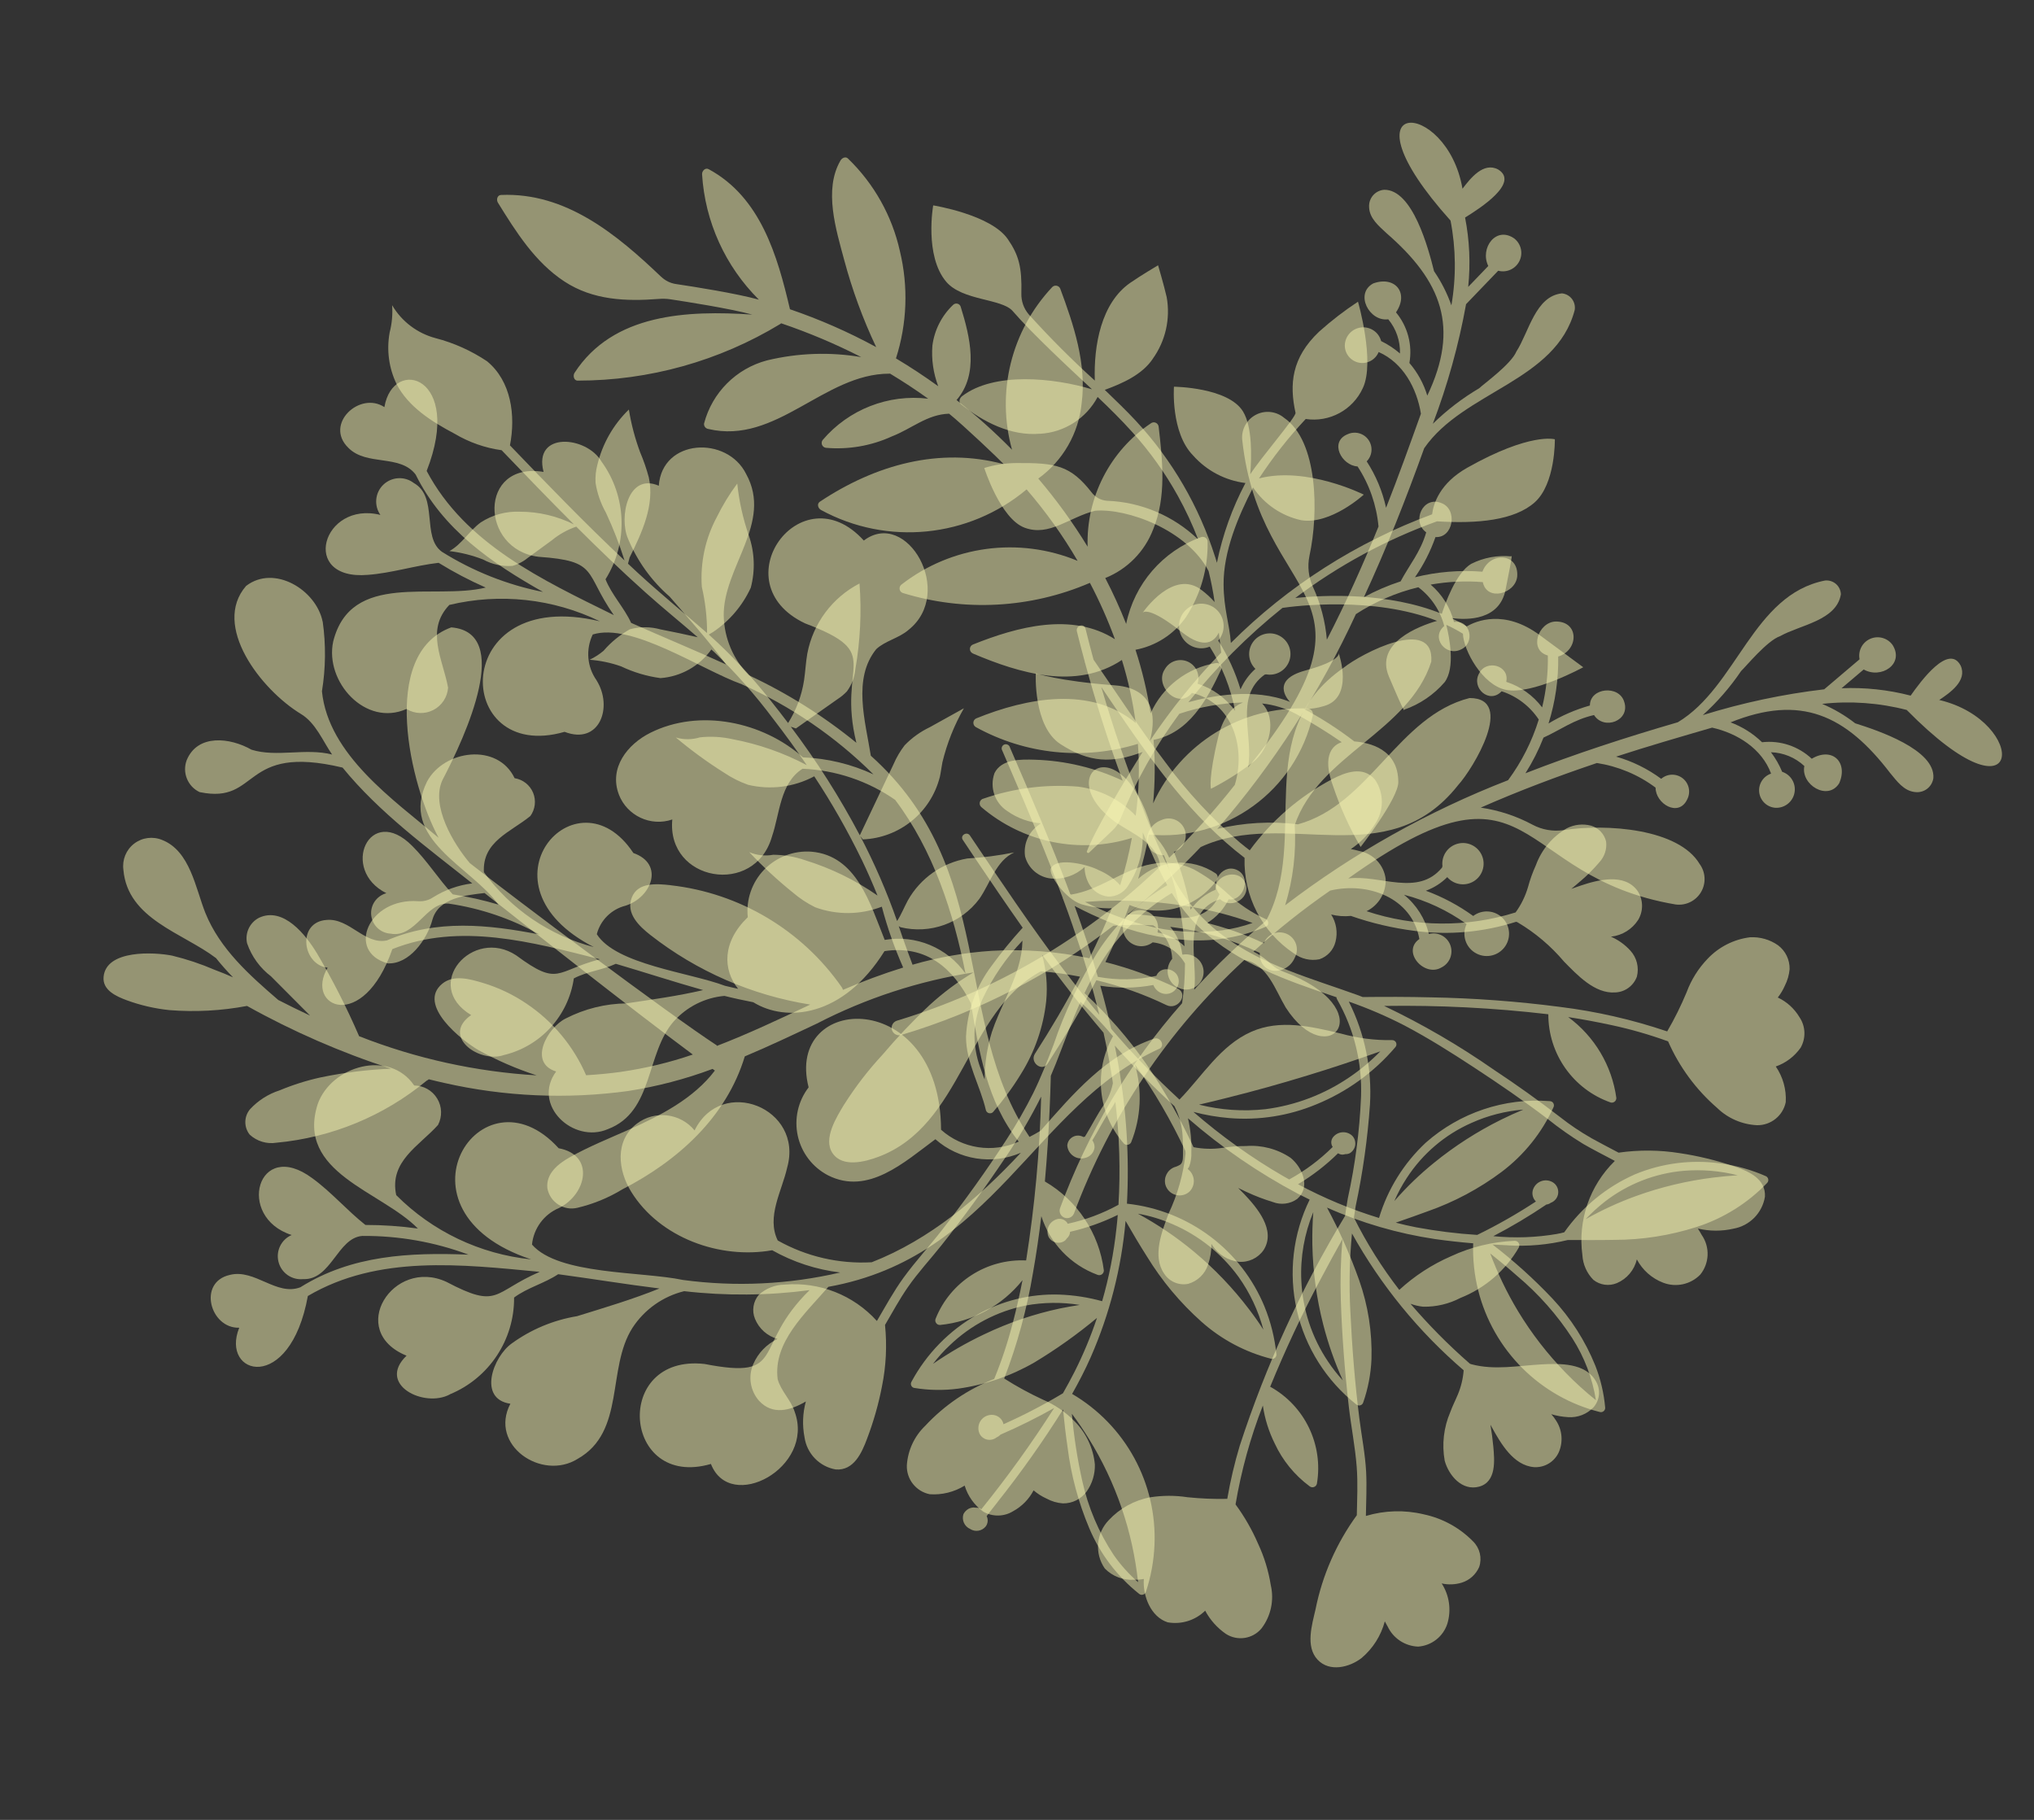 <svg width="399" height="357" viewBox="0 0 399 357" fill="none" xmlns="http://www.w3.org/2000/svg">
<rect x="0" y="0" width="399" height="357" fill="#333333" stroke="none"/>
<path d="M175.887 200.244C195.277 194.374 212.996 183.985 227.597 169.947C227.154 165.433 222.088 163.516 218.801 161.272C206.153 151.993 219.763 142.175 225.807 162.222L225.806 162.215C226.043 163.036 226.439 163.803 226.965 164.475C227.947 165.61 228.752 166.884 229.36 168.257C233.96 163.789 238.257 159.018 242.224 153.97C244.421 146.731 241.857 137.887 233.818 135.923C231.092 139.336 226.265 134.411 228.551 131.201L228.544 131.202C229.465 129.661 231.4 129.059 233.036 129.807C234.666 130.556 235.476 132.413 234.912 134.114C237.888 135.047 240.483 136.925 242.3 139.474C241.43 134.993 239.74 130.712 237.31 126.852C235.252 127.692 232.897 126.855 231.831 124.914C230.758 122.967 231.31 120.533 233.11 119.239C234.911 117.945 237.4 118.208 238.896 119.841C240.387 121.483 240.421 123.981 238.974 125.662C240.862 128.639 242.332 131.862 243.347 135.236C244.018 133.694 245.018 132.323 246.269 131.21C244.83 129.81 244.63 127.565 245.803 125.933C246.976 124.301 249.164 123.775 250.949 124.698C252.732 125.613 253.576 127.701 252.929 129.603C252.282 131.505 250.337 132.647 248.364 132.283L248.077 132.341C242.018 136.74 245.986 144.426 244.816 150.578C273.515 115.219 247.16 118.963 243.671 86.178L243.672 86.186C243.522 84.176 244.593 82.271 246.388 81.349C248.177 80.428 250.352 80.67 251.896 81.963C258.52 86.482 258.722 100.551 256.862 109.074L256.863 109.082C256.447 111.108 256.689 113.226 257.549 115.114C259.056 118.384 259.979 121.901 260.282 125.488C264.013 118.262 267.349 110.829 270.412 103.3L270.419 103.299C270.03 99.087 268.625 95.036 266.305 91.501C263.16 91.321 260.693 86.656 264.375 85.17L264.383 85.169C265.832 84.519 267.541 84.99 268.45 86.295C269.359 87.6 269.216 89.373 268.096 90.504C269.901 93.282 271.192 96.372 271.898 99.611C274.328 93.467 276.5 87.377 278.736 81.156C277.938 76.194 275.248 71.16 270.434 69.054L270.443 69.06C269.821 70.572 268.223 71.449 266.616 71.152C265.008 70.847 263.829 69.462 263.803 67.82C263.81 65.999 265.165 64.468 266.967 64.243C268.774 64.01 270.47 65.15 270.931 66.909C272.265 67.558 273.502 68.373 274.626 69.342C274.7 66.904 273.886 64.516 272.329 62.634C268.615 63.154 265.679 57.588 269.384 55.598C273.635 54.057 276.465 57.447 273.84 61.277L273.839 61.27C276.133 64.027 277.105 67.666 276.475 71.203C278.076 73.071 279.276 75.257 279.985 77.608C286.37 64.219 282.834 55.163 271.994 45.75C270.518 44.356 268.675 42.896 268.572 40.689L268.573 40.697C268.505 39.842 268.773 38.998 269.327 38.346C269.881 37.694 270.671 37.295 271.518 37.228C277.125 37.145 280.201 48.742 281.313 53.216L281.32 53.215C282.739 55.285 283.88 57.533 284.714 59.903C285.668 54.39 285.611 48.756 284.544 43.266C262.193 18.363 283.833 19.24 286.89 37.021C288.443 34.99 291.007 31.708 293.885 33.248C298.119 35.843 290.375 40.836 287.397 42.671L287.398 42.678C288.276 47.158 288.479 51.746 288.008 56.284L291.95 52.18C290.235 48.691 293.487 44.183 297.141 46.85L297.133 46.851C298.434 47.938 298.801 49.779 298.025 51.276C297.243 52.781 295.529 53.539 293.894 53.109L287.591 59.668C286.146 67.674 283.958 75.526 281.073 83.133C283.811 80.455 286.857 78.116 290.153 76.173C291.075 75.299 296.44 71.429 297.464 68.955C299.925 65.142 301.187 58.089 306.4 57.549C307.178 57.629 307.889 58.023 308.361 58.642C308.833 59.261 309.028 60.051 308.901 60.821C305.238 74.818 287.076 76.749 279.374 87.932C275.823 97.824 271.962 107.619 267.547 117.156C269.845 115.893 272.253 114.856 274.748 114.049C276.457 110.835 278.661 108.289 279.773 104.429C276.836 102.299 279.111 97.195 282.756 98.687C286.003 99.906 285.1 105.563 281.603 105.352L281.594 105.346C280.612 108.148 279.258 110.801 277.569 113.239C281.89 112.165 286.362 111.797 290.798 112.147C292.268 108.195 297.951 108.411 297.625 113.064C297.312 116.486 291.678 118.052 290.878 114.191C287.461 113.915 284.021 114.083 280.644 114.681C282.889 116.596 284.488 119.162 285.22 122.018C288.488 121.512 289.448 126.183 286.541 127.431C283.576 128.847 280.599 125.032 283.314 122.812C282.531 119.767 280.733 117.087 278.227 115.195C273.873 116.251 269.734 118.033 265.982 120.47C258.952 135.73 249.798 149.914 238.795 162.61C243.97 161.363 249.331 161.058 254.616 161.705C268.67 157.866 274.234 140.482 288.278 136.932C297.348 136.928 288.997 150.757 286.028 154.016C272.082 171.703 252.223 158.448 235.515 166.167L235.523 166.173C231.037 170.897 226.248 175.317 221.173 179.401C226.801 178.95 236.212 183.035 239.219 175.432C237.173 172.918 240.096 169.051 242.997 170.845C245.52 172.491 243.68 176.908 241.011 176.407L241.019 176.405C240.08 178.336 238.616 179.952 236.789 181.068C240.625 182.016 244.351 183.345 247.912 185.04C248.246 184.178 248.924 183.493 249.781 183.144C250.647 182.794 251.607 182.824 252.454 183.213C253.292 183.595 253.932 184.318 254.231 185.198C254.521 186.073 254.438 187.033 254 187.85C252.457 191.464 247.046 191.442 247.117 186.919L247.119 186.926C241.585 184.269 235.66 182.542 229.568 181.818C230.859 183.346 231.68 185.225 231.925 187.213L232.002 187.27C233.735 186.941 235.437 187.975 235.955 189.657C236.475 191.346 235.638 193.148 234.022 193.853C232.462 194.474 230.685 193.952 229.714 192.589C228.742 191.218 228.844 189.367 229.943 188.102C229.831 185.434 228.438 182.982 226.201 181.52C223.6 181.365 220.987 181.393 218.387 181.601C205.967 191.263 191.851 198.532 176.76 203.035C176.002 203.24 175.217 202.812 174.975 202.06C174.741 201.306 175.145 200.51 175.886 200.247L175.887 200.244Z" fill="#F8F7B5" fill-opacity="0.5"/>
<path d="M302.036 124.589C295.079 119.448 289.539 121.828 287.727 122.881C286.749 122.279 285.742 121.735 284.706 121.243C287.959 121.671 294.135 121.665 295.339 115.698C296.989 107.524 296.468 109.151 296.468 109.151L296.474 109.145C293.782 108.879 291.067 109.377 288.648 110.586C285.597 112.3 283.392 118.673 282.836 120.415C272.295 116.126 259.798 116.716 254.107 117.301L254.102 117.295C262.559 110.922 271.924 105.857 281.892 102.268C289.898 102.771 297.075 102.065 301.035 98.563C305.162 94.911 305.006 86.176 305.006 86.176C305.006 86.176 300.242 84.769 287.861 91.733C282.396 94.806 281.181 98.847 280.932 100.89L280.92 100.896C266.102 106.36 252.632 114.968 241.454 126.127C241.194 122.428 240.053 119.482 240.024 114.637C239.984 108.183 242.867 101.329 245.813 95.628C248.013 98.904 251.387 101.202 255.242 102.047C261.025 102.997 267.526 97.029 267.526 97.029C267.526 97.029 256.331 91.414 246.977 93.851V93.845C249.691 89.706 252.754 85.811 256.134 82.193C260.8 82.893 265.367 80.427 267.335 76.138C269.795 70.975 266.391 59.184 266.391 59.184C263.705 60.95 261.159 62.912 258.762 65.06C253.315 70.217 252.922 75.415 254.137 80.978C254.305 81.759 247.417 89.678 245.263 93.029C245.518 89.527 245.692 83.756 243.834 80.717C240.928 75.965 230.289 75.861 230.289 75.861C230.289 75.861 229.623 84.856 234.04 89.342C236.691 92.335 240.343 94.257 244.314 94.754C241.709 99.674 239.822 104.942 238.717 110.401C238.607 110.031 238.497 109.66 238.381 109.29H238.375C235.232 99.357 229.93 90.24 222.85 82.593C221.125 80.717 218.555 78.24 216.72 76.48C220.222 75.189 224.042 73.505 226.138 70.385L226.132 70.379C228.638 66.883 229.622 62.524 228.864 58.293C228.303 55.844 227.174 52.041 227.174 52.041C227.174 52.041 223.956 53.934 221.733 55.468C216.008 59.416 214.526 67.786 214.764 74.656C210.225 70.547 205.901 66.211 201.797 61.661C200.825 60.521 200.31 59.062 200.356 57.563C200.478 52.435 199.87 50.056 197.688 46.901C194.359 42.09 183.06 40.29 183.06 40.29C183.06 40.29 181.306 50.16 185.601 55.254C188.785 59.028 196.518 58.536 198.66 61.025C202.532 65.517 209.889 72.336 214.213 76.37C206.717 74.112 194.995 72.897 188.721 77.724C188.27 78.072 187.957 78.853 188.519 79.299C192.86 82.766 198.301 85.579 204.02 85.081L204.026 85.093C208.79 84.821 213.073 82.083 215.319 77.869C217.669 80.103 219.973 82.378 222.144 84.792C225.582 88.606 228.575 92.803 231.064 97.295C232.586 100.045 233.912 102.892 235.041 105.827C230.207 101.179 223.834 98.476 217.137 98.233C215.95 98.146 214.856 97.55 214.139 96.594C209.988 91.281 207.106 90.777 199.395 90.835H199.39C197.254 90.841 195.123 91.171 193.08 91.802C193.08 91.802 196.223 101.729 200.981 103.512C205.832 105.329 209.728 101.457 214.827 100.189C221.091 99.656 232.893 103.963 237.085 112.027V112.032C237.583 114.035 237.976 116.061 238.266 118.104C237.502 117.248 236.662 116.472 235.753 115.783C230.197 111.459 224.315 119.968 224.148 120.212C224.281 120.032 225.467 118.938 231.823 123.991C236.361 127.603 238.295 125.74 239.093 124.084C239.279 125.572 239.435 126.932 239.556 128.026H239.551C234.382 133.357 229.699 139.151 225.572 145.328C226.509 141.93 227.297 135.094 218.735 134.446C207.517 133.601 203.188 132.072 203.188 132.072C203.182 132.072 202.644 142.492 208.044 145.982C213.653 149.611 218.128 149.802 224.153 147.504C220.599 153.09 214.654 163.116 213.219 166.977H213.213C213.126 167.226 213.433 167.435 213.636 167.261L218.238 162.896C218.926 162.248 219.471 161.455 219.824 160.575C222.782 153.264 226.654 146.359 231.343 140.021C235.377 138.672 239.585 137.925 243.834 137.804C242.074 138.481 240.037 140.2 239.007 144.437C236.981 152.773 237.548 154.723 237.548 154.723L237.554 154.729C240.442 153.259 243.192 151.522 245.762 149.548C249.235 146.787 250.479 140.924 247.579 138C249.924 138.249 252.199 138.95 254.271 140.073C257.339 141.763 260.32 143.604 263.202 145.589C261.738 146.064 259.133 147.812 261.506 154.231L261.512 154.237C262.896 158.376 264.707 162.37 266.907 166.144C266.907 166.144 274.293 156.662 274.299 153.444C274.316 146.897 268.551 145.659 265.663 145.444H265.668C262.56 143.048 259.261 140.924 255.805 139.083C257.142 139.094 258.473 138.898 259.753 138.492C265.616 136.825 262.688 128.368 262.601 128.125C262.653 128.311 262.815 129.7 256.031 131.541C249.264 133.381 252.54 137.155 253.05 137.688C245.976 134.828 237.357 136.565 233.097 137.763V137.775C238.555 130.933 244.755 124.716 251.58 119.246C253.855 118.916 269.42 116.901 281.9 121.793C278.305 122.84 269.663 126.105 272.453 132.704C275.944 140.958 275.469 139.216 275.469 139.216V139.21C278.537 138.139 281.269 136.275 283.393 133.815C285.5 130.979 284.337 125.069 283.712 122.574V122.568C284.835 123.084 285.923 123.668 286.976 124.322C287.081 127.558 290.774 134.348 295.37 135.315C300.533 136.397 310.576 130.892 310.576 130.892L302.036 124.589Z" fill="#F8F7B5" fill-opacity="0.5"/>
<path d="M141.967 120.866C141.801 111.283 151.664 102.576 146.367 92.983C142.637 85.427 129.885 86.031 129.232 95.286C123.158 92.66 121.399 101.484 123.18 105.637L123.174 105.624C124.979 110.017 127.777 113.922 131.36 117.038C135.131 121.376 139.042 125.748 142.426 130.346C136.267 127.523 129.989 124.946 123.804 122.188C122.434 119.193 119.98 116.671 118.78 113.635C123.248 106.506 122.952 97.385 118.008 90.568C115.105 85.506 104.537 84.557 106.63 92.573C93.83 90.458 94.085 107.822 105.651 109.225C117.519 110.039 114.532 112.264 120.413 120.669C106.431 113.777 91.28 106.723 83.697 92.382C90.975 73.801 77.106 69.795 75.406 79.866C70.596 76.675 63.555 83.189 68.327 87.84C71.917 91.483 78.452 89.049 81.534 93.09C86.885 103.916 96.423 110.418 106.584 116.154L106.592 116.135C99.524 114.74 92.772 112.061 86.676 108.236C82.644 105.312 86.05 97.507 81.167 94.746L81.158 94.742C79.368 93.371 76.84 93.518 75.2 95.08C73.572 96.636 73.327 99.16 74.62 101.01C63.266 98.173 58.661 113.922 72.167 112.768C76.854 112.414 81.375 110.944 86.038 110.406C89.008 112.238 92.098 113.857 95.284 115.262C85.077 117.779 68.829 111.936 65.36 125.856C63.672 133.736 71.715 142.666 79.751 139.074L79.757 139.087C81.345 140.061 83.336 140.136 84.999 139.282C86.662 138.429 87.763 136.771 87.898 134.902C86.901 129.391 83.389 123.638 88.142 118.666C98.06 116.296 108.502 117.424 117.679 121.881C87.931 114.802 88.689 149.948 110.746 143.56C117.624 146.223 120.301 138.684 117.03 133.476L117.034 133.466C115.157 130.837 114.865 127.387 116.274 124.466C123.945 122.06 137.575 131.39 145.52 134.228L145.525 134.242C155.137 138.512 163.885 144.502 171.346 151.911C167.007 149.891 162.292 148.759 157.505 148.571C149.646 141.56 137.216 138.927 127.571 143.755C123.078 146.001 119.409 150.641 121.406 155.865L121.396 155.861C123.015 160.037 127.643 162.205 131.883 160.754C130.72 172.897 148.054 175.941 151.43 164.114C152.976 159.619 153.019 153.584 157.431 150.803C163.945 151.07 170.254 153.189 175.604 156.913C183.051 166.786 187.031 178.964 189.404 191.004L189.414 191.008C185.848 185.91 179.669 183.33 173.546 184.378C170.698 177.295 168.055 167.814 159.152 167.072C155.699 166.827 152.323 168.11 149.912 170.587C147.506 173.078 146.325 176.495 146.689 179.929C141.616 184.827 141.803 190.234 144.787 193.973C143.928 193.771 143.067 193.602 142.215 193.382C135.277 190.76 120.832 189.232 117.065 183.246L117.071 183.26C117.779 180.505 119.949 178.358 122.705 177.668C127.859 176.037 130.366 169.468 124.248 167.337C113.133 150.491 92.577 173.583 116.532 185.808L116.527 185.795C107.844 183.546 100.209 178.351 94.925 171.102C94.576 165.063 100.208 163.218 104.014 160.097L104.023 160.1C104.991 158.772 105.206 157.034 104.579 155.515C103.951 153.997 102.572 152.91 100.949 152.654C97.621 145.675 87.144 147.067 83.776 153.303C78.163 164.606 92.37 169.949 97.772 177.452C94.831 176.582 91.834 175.908 88.808 175.441C85.998 172.415 83.803 168.861 80.87 165.95C72.488 157.485 66.593 170.642 75.806 175.223L75.81 175.213C73.891 175.724 72.614 177.551 72.819 179.524C73.02 181.505 74.637 183.037 76.613 183.15C81.462 184.084 83.628 176.92 87.995 177.257C94.262 178.168 100.311 180.227 105.827 183.318C95.749 181.363 85.67 180.282 75.909 184.474C71.544 185.416 68.562 180.061 64.075 180.462C58.235 180.858 59.234 189.233 64.27 189.838C59.677 197.551 71.234 202.774 76.962 186.185C90.207 180.906 104.387 184.818 117.673 188.176C108.944 190.443 109.679 193.632 101.271 187.418C92.719 181.757 82.65 193.245 92.427 199.122C86.456 203.289 94.076 208.686 98.902 206.945L98.912 206.949C106.1 205.202 111.504 199.257 112.565 191.934C115.106 190.58 118.182 190.292 120.803 189.067C126.52 190.753 132.192 192.606 137.926 194.222C133.042 195.372 127.933 196.071 122.933 196.824L122.93 196.834C118.763 196.872 114.66 197.897 110.945 199.809C107.387 201.576 103.542 208.484 109.098 210.192C104.255 216.756 112.448 224.436 119.25 221.496C128.262 218.086 126.62 206.646 132.198 200.322L132.211 200.316C134.769 197.472 138.309 195.697 142.114 195.362C143.979 195.834 145.874 196.232 147.767 196.606C154.195 200.587 165.381 199.609 173.509 186.58C181.737 185.347 186.971 189.91 190.46 196.812C192.082 206.387 193.588 216.145 199.842 223.946C194.754 226.259 188.773 225.342 184.602 221.62C184.469 193.488 153.896 194.753 158.623 213.306C156.549 216.005 155.766 219.494 156.499 222.825C157.232 226.155 159.408 228.992 162.429 230.561C170.296 234.549 177.422 227.959 183.486 223.479L183.496 223.483C188.09 227.538 194.627 228.568 200.256 226.133C192.018 235.009 182.37 243.18 171.004 247.614C164.565 247.978 158.177 246.494 152.565 243.342C150.298 238.71 153.393 233.622 154.414 229.048C157.71 217.365 141.564 210.94 136.26 221.744L136.256 221.753C133.449 218.336 128.438 217.752 124.919 220.431C120.541 223.782 121.216 229.581 123.825 233.793C129.428 242.84 141.23 247.069 151.46 245.26L151.473 245.255C155.591 247.579 160.135 249.058 164.826 249.623C154.719 251.972 144.272 252.47 133.987 251.088C125.846 249.372 109.556 250.134 104.358 244.144C104.68 240.962 106.709 238.212 109.652 236.974C115.096 234.289 116.751 226.571 109.589 225.247C94.373 208.465 75.527 237.584 104.191 247.049C94.177 246.026 84.824 241.575 77.722 234.441C76.313 227.803 82.236 224.796 85.926 220.678C86.777 219.041 86.722 217.074 85.758 215.497C84.806 213.915 83.096 212.947 81.251 212.941C76.365 205.764 64.979 209.099 62.322 216.591C58.016 230.088 74.697 233.592 81.965 240.989L81.962 240.999C78.554 240.532 75.12 240.294 71.678 240.295C68.042 237.42 65.013 233.849 61.253 231.121C50.509 223.153 46.211 238.762 57.22 242.269C55.172 243.155 54.08 245.395 54.638 247.552C55.191 249.718 57.245 251.14 59.462 250.923C65.006 251.13 66.179 242.815 71.079 242.448C78.19 242.397 85.245 243.634 91.908 246.124C80.398 245.672 69.024 246.193 58.921 252.521C54.24 254.309 50.009 248.88 45.111 250.089C38.693 251.521 41.238 260.646 46.931 260.454C43.153 269.792 56.865 273.616 60.389 254.233C74.18 246.113 90.574 248.038 105.878 249.494C96.584 253.501 97.939 256.916 87.559 251.454C77.109 246.63 67.904 261.096 79.753 265.944C73.846 271.59 83.214 276.276 88.27 273.524L88.251 273.517C95.931 270.35 100.913 262.837 100.845 254.539C103.434 252.602 106.796 251.762 109.495 249.957C116.121 250.848 122.731 251.94 129.364 252.758C124.136 254.873 118.593 256.524 113.169 258.2L113.182 258.195C108.561 258.958 104.18 260.789 100.394 263.536C96.743 266.107 93.658 274.423 100.119 275.368C95.87 283.48 106.269 290.589 113.321 286.177C122.738 280.853 118.972 268.443 124.071 260.473C126.416 256.876 130.045 254.307 134.211 253.286C142.389 254.229 150.655 254.159 158.81 253.083C147.344 264.296 154.638 270.754 138.202 267.567C120.115 265.556 122.089 292.228 139.459 287.179C143.227 296.88 159.887 287.897 155.893 276.959C155.168 274.647 153.169 272.843 152.549 270.541C151.624 263.265 158.06 257.58 162.489 252.435C194.946 246.602 202.757 217.014 227.297 205.787C228.651 205.323 227.717 203.289 226.372 203.756C216.919 207.011 210.539 214.523 204.14 221.807C203.413 222.259 202.676 222.653 201.947 223.028C201.932 223.011 201.93 222.989 201.909 222.958C186.716 200.22 195.71 170.547 170.824 148.248C169.742 141.445 167.214 133.125 171.885 127.345C173.647 125.7 176.327 125.199 178.183 123.592C187.456 116.277 177.863 99.668 169.449 106.038C157.143 92.441 141.26 114.397 157.934 122.289C173.803 128.287 164.083 129.971 168.001 145.742L168 145.719C161.542 140.449 154.451 135.996 146.895 132.46C143.841 129.36 142.08 125.214 141.972 120.866L141.967 120.866Z" fill="#F8F7B5" fill-opacity="0.5"/>
<path d="M123.275 214.013C111.237 215.669 98.991 215.128 87.143 212.433C86.123 212.211 85.124 211.968 84.117 211.72L84.104 211.725C83.991 211.835 83.856 211.923 83.699 211.988C75.33 218.92 65.051 223.164 54.227 224.163C52.329 224.468 50.406 223.884 48.985 222.581C47.809 221.112 47.845 219.008 49.063 217.578C50.645 215.875 52.634 214.605 54.84 213.897C57.471 212.8 60.192 211.94 62.974 211.336C67.501 210.394 72.092 209.832 76.705 209.642C66.91 206.473 57.451 202.344 48.459 197.331C43.444 198.281 38.316 198.556 33.223 198.151C30.366 197.852 27.563 197.209 24.87 196.219C22.823 195.459 20.062 194.254 20.323 191.602C20.842 186.264 30.233 186.765 33.751 187.46C36.608 188.153 39.408 189.086 42.112 190.251C43.327 190.706 44.536 191.193 45.715 191.72C44.535 190.518 43.418 189.26 42.374 187.948C35.855 182.993 25.045 180.314 24.208 170.64C23.939 168.671 24.734 166.709 26.311 165.498C27.888 164.286 29.982 164.014 31.824 164.781C37.305 166.945 38.368 174.298 40.277 179.064C43.118 186.128 48.932 191.295 54.585 196.165C56.646 197.224 58.726 198.248 60.829 199.227C58.288 196.674 55.746 194.122 53.205 191.57L53.21 191.561C51.016 189.906 49.361 187.64 48.465 185.034C48.022 183.032 48.987 180.978 50.807 180.038C55.608 177.798 60.019 183.445 62.126 186.931L62.13 186.922C65.24 192.193 68.018 197.652 70.445 203.269C81.572 207.649 93.326 210.24 105.27 210.951C101.312 209.67 97.483 208.006 93.846 205.991C90.596 204.119 81.736 197.119 86.75 192.978C88.995 191.122 92.247 192.073 94.749 192.82C97.773 193.733 100.645 195.096 103.262 196.868C108.434 200.334 112.5 205.208 114.975 210.928C117.269 210.792 119.559 210.576 121.854 210.262L121.859 210.253C126.639 209.563 131.342 208.431 135.908 206.868C124.056 198.083 102.04 180.706 95.05 175.183C91.346 175.616 86.054 176.143 84.842 180.361C83.76 184.411 80.236 189.193 76.065 188.982C67.838 186.721 72.244 176.068 82.039 176.787C83.066 176.866 84.088 176.604 84.943 176.033C87.278 174.57 89.906 173.63 92.64 173.293C83.75 166.221 74.423 159.43 67.202 150.575C47.188 145.807 51.064 157.851 39.188 155.389L39.183 155.398C36.809 154.29 35.704 151.544 36.629 149.11C38.763 143.95 45.105 144.658 49.337 147.068C54.275 148.606 59.98 146.684 65.148 148.015C63.345 145.426 61.946 141.787 59.003 140.039C51.151 135.252 41.507 122.716 48.277 114.939C53.806 110.693 62.027 115.702 63.29 121.945L63.303 121.941C63.946 126.483 63.891 131.093 63.153 135.611C64.406 148.06 77.218 156.922 86.042 164.343C80.502 154.139 74.244 128.279 88.523 123.07C100.59 124.069 91.456 144.121 86.779 153.05C84.485 158.06 88.916 165.482 92.168 169.32C101.187 176.402 131.244 198.966 140.608 205.069L140.62 205.176C146.821 202.791 152.862 199.93 158.953 197.062L158.948 197.07C147.507 195.247 136.719 190.558 127.592 183.42C125.377 181.676 122.728 179.202 123.933 176.07C125.119 172.996 128.886 173.359 131.546 173.647L131.541 173.656C145.095 175.172 157.329 182.468 165.124 193.662C165.234 193.819 165.313 193.995 165.351 194.183C169.207 192.514 173.151 191.047 177.173 189.799C175.463 185.933 174.055 181.941 172.983 177.864L172.978 177.873L172.969 177.868C168.778 179.489 164.144 179.523 159.925 177.984C158.348 177.207 156.87 176.235 155.529 175.085C152.504 172.644 149.642 169.994 146.975 167.163C148.46 167.792 150.098 167.97 151.687 167.675C153.823 167.694 155.95 168.057 157.971 168.758C163.021 170.319 167.799 172.651 172.14 175.679C171.17 173.282 170.133 170.907 169.018 168.594L169.01 168.589C166.27 162.947 163.157 157.484 159.703 152.25L159.657 152.339L159.653 152.325C155.698 154.426 151.103 154.997 146.753 153.953C145.08 153.363 143.502 152.564 142.034 151.573C138.733 149.495 135.572 147.186 132.575 144.669C134.125 145.128 135.769 145.12 137.307 144.641C139.423 144.414 141.575 144.531 143.661 144.996C148.753 145.95 153.681 147.662 158.261 150.094C156.168 147.019 153.985 144.01 151.711 141.067C148.202 136.378 144.327 131.983 140.113 127.92C139.932 127.748 139.737 127.581 139.542 127.413L139.547 127.404C137.219 130.668 133.564 132.732 129.561 133.023C126.893 132.663 124.292 131.888 121.856 130.727C119.863 130.017 117.772 129.583 115.665 129.421C116.644 128.958 117.566 128.365 118.401 127.66C119.858 125.96 121.607 124.545 123.554 123.445C125.526 122.908 127.599 122.917 129.564 123.466C132.007 123.935 134.437 124.453 136.87 125.007C133.502 122.075 130.016 119.262 126.693 116.285C122.007 112.092 117.479 107.744 113.033 103.303L113.029 103.312C111.293 103.914 109.67 104.821 108.25 105.99C106.736 107.099 105.214 108.204 103.7 109.313C102.771 110.094 101.683 110.681 100.514 111.012C98.519 111.155 96.531 110.718 94.777 109.761C92.654 108.929 90.422 108.377 88.159 108.102C90.605 106.775 92.046 104.123 94.302 102.485C96.584 100.996 99.264 100.261 101.988 100.38C105.675 100.376 109.298 101.238 112.591 102.874C107.795 98.085 103.09 93.208 98.403 88.317C95.15 87.871 92.021 86.768 89.198 85.093C84.662 82.706 80.065 79.783 77.786 75.321C76.275 72.186 75.813 68.646 76.436 65.226C76.889 63.471 77.052 61.667 76.919 59.87C78.801 63.072 81.876 65.393 85.467 66.34C89.045 67.268 92.447 68.802 95.525 70.855C100.286 74.75 101.181 81.489 100.035 87.37C107.391 95.025 114.774 102.67 122.514 109.949C121.504 106.757 120.291 103.629 118.868 100.584C117.847 98.768 117.149 96.781 116.828 94.717C116.756 93.523 116.872 92.336 117.184 91.182C118.172 87.051 120.313 83.299 123.362 80.339C123.822 83.203 124.568 86.013 125.575 88.732C126.259 90.33 126.826 91.98 127.277 93.661C128.451 99.072 125.948 104.446 123.508 109.37L123.191 110.577C123.85 111.197 124.509 111.816 125.172 112.427C129.583 116.478 134.206 120.269 138.716 124.192L138.703 124.197C138.709 121.145 138.359 118.09 137.672 115.119C137.344 110.38 138.356 105.654 140.596 101.47C141.734 99.145 143.085 96.931 144.623 94.856C144.987 98.323 145.745 101.745 146.893 105.042C148.036 108.348 148.171 111.91 147.276 115.292C145.656 118.817 143.085 121.832 139.862 123.995L139.039 124.482L139.048 124.487C143.464 128.44 147.514 132.779 151.175 137.434C152.339 138.886 153.471 140.355 154.599 141.833L154.595 141.842C156.195 139.294 157.263 136.451 157.725 133.476C157.99 131.736 158.058 129.963 158.363 128.233C159.474 122.311 163.251 117.232 168.608 114.458C169.033 120.079 168.757 125.733 167.789 131.289C167.642 132.865 167.067 134.356 166.133 135.628C165.595 136.194 165 136.697 164.347 137.114C161.605 139.041 158.862 140.968 156.129 142.9L155.137 142.558L155.128 142.554C160.206 149.285 164.734 156.408 168.665 163.863C170.874 159.214 173.074 154.56 175.288 149.901C175.852 148.585 176.581 147.342 177.455 146.208C178.874 144.735 180.545 143.538 182.391 142.656C184.621 141.42 186.856 140.176 189.085 138.94C187.181 142.253 185.766 145.816 184.867 149.533C184.678 150.514 184.564 151.5 184.353 152.481L184.344 152.476C182.561 159.422 176.434 164.373 169.264 164.665L168.726 163.985L168.735 163.989C171.554 169.369 173.968 174.944 175.974 180.681C176.814 179.395 177.371 177.94 178.11 176.589C180.566 172.247 184.834 169.25 189.75 168.406C192.839 168.23 195.909 167.83 198.954 167.216C195.379 168.861 194.322 173.148 192.121 176.318C188.556 181.114 182.455 183.303 176.644 181.89L176.302 181.681C177.285 184.601 178.322 187.436 179.008 189.249C184.077 187.776 189.288 186.859 194.551 186.519C200.972 186.156 207.414 186.647 213.704 187.98C215.344 184.678 216.842 181.37 218.106 178.167L218.11 178.181C216.085 178.23 214.077 177.962 212.14 177.382C209.019 176.396 205.534 171.461 206.168 170.293C207.417 167.992 213.885 169.765 215.475 170.672L215.466 170.667C217.099 171.338 218.553 172.355 219.741 173.65C220.695 170.613 221.466 167.516 222.037 164.372C211.818 167.58 200.66 165.295 192.518 158.338C192.235 158.103 192.109 157.712 192.207 157.347C192.301 156.991 192.598 156.717 192.97 156.65C198.908 154.601 205.204 153.803 211.458 154.31C215.773 154.853 219.777 156.876 222.785 160.028C223.426 155.348 223.572 150.627 223.217 145.918C212.636 149.175 201.197 148.004 191.493 142.67C191.16 142.51 190.94 142.173 190.939 141.802C190.935 141.418 191.153 141.081 191.503 140.924C201.458 136.873 213.999 134.522 222.798 141.839C222.231 137.65 221.325 133.512 220.078 129.468C211.103 135.437 199.978 132.08 190.835 128.191L190.84 128.183C190.489 128.036 190.26 127.694 190.26 127.3C190.264 126.921 190.496 126.579 190.85 126.436C199.566 122.939 210.308 120.045 218.712 125.396C217.323 121.605 215.684 117.91 213.802 114.337C202.174 119.348 189.133 120.05 177.037 116.306C176.726 116.169 176.51 115.889 176.469 115.554C176.428 115.218 176.561 114.893 176.827 114.682C186.67 107.024 199.87 105.248 211.392 110.021C208.498 105.052 205.144 100.364 201.385 96.007C190.043 105.511 174.043 107.119 161.046 100.037C160.477 99.722 160.187 98.843 160.835 98.412C171.764 91.155 184.295 87.664 196.906 91.055C196.032 90.112 189.116 83.525 186.18 81.152C181.853 81.288 178.905 84.075 174.92 85.622C170.883 87.468 166.424 88.232 161.996 87.844C161.661 87.795 161.382 87.573 161.251 87.259C161.13 86.95 161.169 86.588 161.373 86.322C166.479 80.319 174.256 77.272 182.074 78.212C179.654 76.474 177.16 74.833 174.604 73.295L174.608 73.286C174.559 73.295 174.514 73.294 174.465 73.302C161.632 73.291 152.292 87.317 138.926 84.145C138.418 84.064 138.052 83.595 138.111 83.087C139.693 77.014 144.427 72.28 150.49 70.689C156.538 69.236 162.818 69.014 168.946 70.051C163.876 67.458 158.633 65.247 153.237 63.418C153.188 63.471 153.129 63.52 153.066 63.555C141.088 70.823 127.342 74.667 113.325 74.665C112.538 74.665 112.366 73.667 112.702 73.144C120.27 61.475 134.874 60.858 147.577 61.712C143.091 60.497 134.549 59.174 131.506 58.712C130.757 58.597 130.002 58.579 129.242 58.638C122.784 59.139 116.348 58.899 110.723 55.222C104.964 51.455 101.223 45.489 97.675 39.758C97.337 39.213 97.517 38.273 98.295 38.245C111.022 37.719 120.985 45.983 129.696 54.3L129.7 54.291C130.496 55.059 131.518 55.562 132.616 55.721C136.144 56.243 144.392 57.548 148.869 58.782C142.27 52.235 138.295 43.487 137.722 34.196C137.685 33.548 138.34 32.818 139.033 33.196C149.201 38.701 152.498 50.144 154.96 60.653L154.955 60.662C160.747 62.638 166.359 65.094 171.733 68.013L171.871 68.095L171.875 68.086C169.273 62.593 167.177 56.877 165.602 51.002C164.014 45.065 161.526 37.205 164.886 31.473C165.16 31.007 165.852 30.621 166.338 31.096C171.436 36.017 174.982 42.321 176.523 49.245C178.208 56.199 177.945 63.488 175.756 70.305C178.593 71.998 181.352 73.82 184.039 75.762L184.043 75.753C183.088 73.218 182.693 70.51 182.902 67.809C183.293 64.753 184.736 61.922 186.971 59.802C187.192 59.59 187.51 59.495 187.809 59.57C188.112 59.636 188.355 59.862 188.45 60.158C190.306 66.121 192.059 73.379 187.646 78.469L187.642 78.478C191.478 81.482 195.115 84.744 198.526 88.226C195.397 76.981 198.362 64.914 206.351 56.381C206.56 56.129 206.887 55.994 207.213 56.038C207.547 56.086 207.836 56.29 207.971 56.596C210.618 63.707 213.18 71.357 212.188 79.059C211.609 84.995 208.512 90.39 203.675 93.88C207.248 98.075 210.488 102.547 213.354 107.244C213.053 97.576 217.738 88.436 225.768 83.036C226.039 82.838 226.388 82.793 226.704 82.921C227.006 83.054 227.226 83.325 227.281 83.656C228.048 90.318 228.845 97.466 226.211 103.841L226.206 103.85C224.545 108.197 221.138 111.658 216.812 113.389C218.331 116.314 219.696 119.319 220.914 122.393C222.505 114.55 228.072 108.11 235.586 105.378C235.896 105.256 236.253 105.304 236.519 105.508C236.784 105.712 236.928 106.045 236.893 106.375C236.97 111.604 235.48 116.735 232.617 121.104C230.279 124.43 226.737 126.71 222.743 127.466C224.066 131.538 225.066 135.713 225.699 139.947C228.048 134.718 232.865 131.004 238.523 130.07C238.868 130.011 239.206 130.14 239.422 130.419C239.629 130.694 239.679 131.056 239.528 131.372C236.727 137.391 233.181 143.791 226.29 145.136C226.62 149.282 226.587 153.455 226.202 157.593C231.59 145.816 243.57 138.458 256.518 138.988C256.839 138.996 257.137 139.16 257.331 139.417C257.525 139.674 257.597 139.992 257.531 140.318C254.237 155.103 240.445 165.135 225.358 163.718C225.125 164.98 224.87 166.242 224.57 167.503C224.176 169.166 223.738 170.805 223.252 172.431L223.243 172.426C227.476 168.603 233.781 168.158 238.509 171.351C238.916 171.673 238.995 172.264 238.682 172.676C234.798 178.071 227.712 180.08 221.574 177.533C220.187 181.347 218.618 185.078 216.844 188.727C221.719 189.974 226.45 191.697 230.974 193.887C233.25 194.988 231.074 198.262 228.825 197.174L228.834 197.178C224.433 195.052 219.827 193.416 215.071 192.287C212.177 197.898 208.927 203.35 205.513 208.638C204.413 210.342 201.928 208.402 203.028 206.699C206.015 202.067 209.078 196.89 211.858 191.59C209.325 191.098 206.764 190.748 204.188 190.536C189.472 198.52 188.858 220.681 172.355 226.916C169.708 227.915 165.272 229.095 163.315 226.214C161.385 223.369 164.148 219.083 165.619 216.615L165.623 216.628C167.819 213.163 170.317 209.919 173.106 206.916C175.99 203.512 179.06 200.27 182.306 197.209C184.964 194.768 187.866 192.596 190.969 190.754C180.249 192.424 169.868 195.817 160.234 200.797C155.536 203.01 150.855 205.234 146.102 207.228C142.495 219.167 132.95 227.731 122.072 233.317C119.355 234.976 116.384 236.19 113.288 236.925C111.989 237.246 110.615 237.012 109.497 236.28C108.375 235.557 107.601 234.396 107.37 233.076C107.085 230.155 109.572 228.243 111.838 226.981C115.542 224.908 119.492 223.32 123.362 221.602C129.55 218.851 136.092 215.495 140.236 210.009C140.085 209.909 139.939 209.8 139.784 209.687C134.445 211.684 128.915 213.133 123.276 214.01L123.275 214.013Z" fill="#F8F7B5" fill-opacity="0.5"/>
<path d="M210.671 238.068C217.721 219.076 229.18 202.029 244.089 188.319C248.568 189.038 250.169 194.212 252.207 197.631C260.691 210.826 271.327 197.845 251.69 190.58L251.697 190.581C250.892 190.294 250.15 189.852 249.512 189.286C248.44 188.236 247.218 187.354 245.885 186.662C250.627 182.346 255.653 178.351 260.935 174.701C268.296 172.954 276.966 176.057 278.431 184.201C274.857 186.712 279.476 191.833 282.821 189.749L282.819 189.756C284.414 188.931 285.134 187.037 284.488 185.358C283.841 183.685 282.036 182.763 280.305 183.221C279.556 180.193 277.841 177.487 275.409 175.518C279.828 176.661 283.997 178.611 287.7 181.274C286.735 183.276 287.426 185.679 289.298 186.861C291.175 188.052 293.638 187.651 295.041 185.934C296.443 184.216 296.334 181.716 294.795 180.121C293.248 178.533 290.757 178.346 288.991 179.686C286.135 177.618 283.009 175.953 279.703 174.733C281.283 174.158 282.713 173.244 283.901 172.064C285.21 173.586 287.438 173.924 289.14 172.854C290.841 171.783 291.5 169.631 290.689 167.793C289.885 165.957 287.853 164.986 285.915 165.515C283.976 166.044 282.718 167.915 282.959 169.907L282.883 170.19C278.121 175.967 270.693 171.534 264.481 172.323C301.537 145.853 296.18 171.927 328.688 177.426L328.681 177.425C330.678 177.698 332.645 176.746 333.675 175.011C334.704 173.282 334.596 171.097 333.401 169.476C329.298 162.586 315.268 161.52 306.647 162.852L306.639 162.851C304.591 163.141 302.492 162.769 300.66 161.795C297.489 160.09 294.036 158.953 290.474 158.429C297.916 155.15 305.54 152.277 313.243 149.683L313.245 149.675C317.424 150.323 321.382 151.974 324.767 154.508C324.753 157.657 329.258 160.407 330.968 156.823L330.969 156.815C331.707 155.408 331.341 153.674 330.095 152.686C328.849 151.699 327.07 151.733 325.872 152.781C323.211 150.808 320.206 149.33 317.017 148.426C323.299 146.379 329.511 144.585 335.858 142.736C340.761 143.838 345.62 146.832 347.426 151.766L347.42 151.757C345.873 152.285 344.899 153.826 345.097 155.448C345.302 157.072 346.612 158.334 348.249 158.461C350.068 158.566 351.679 157.307 352.014 155.523C352.358 153.733 351.324 151.97 349.597 151.402C349.031 150.031 348.294 148.746 347.396 147.565C349.834 147.641 352.167 148.6 353.95 150.27C353.203 153.944 358.577 157.218 360.791 153.642C362.591 149.493 359.381 146.461 355.397 148.846L355.405 148.847C352.794 146.387 349.222 145.194 345.652 145.604C343.886 143.892 341.778 142.56 339.475 141.707C353.231 136.158 362.053 140.244 370.782 151.643C372.082 153.202 373.426 155.13 375.622 155.37L375.615 155.368C376.464 155.488 377.322 155.273 378.007 154.76C378.692 154.247 379.139 153.483 379.258 152.642C379.686 147.05 368.3 143.267 363.902 141.882L363.904 141.875C361.925 140.332 359.752 139.054 357.438 138.077C362.999 137.463 368.619 137.867 374.032 139.269C397.514 163.109 397.97 141.456 380.41 137.312C382.532 135.886 385.966 133.529 384.606 130.562C382.276 126.176 376.817 133.598 374.802 136.458L374.795 136.456C370.378 135.305 365.811 134.82 361.252 135.011L365.591 131.329C368.968 133.255 373.667 130.287 371.23 126.476L371.228 126.483C370.224 125.118 368.409 124.638 366.867 125.321C365.316 126.009 364.455 127.673 364.783 129.331L357.849 135.219C349.769 136.169 341.798 137.87 334.027 140.282C336.869 137.714 339.39 134.817 341.533 131.648C342.462 130.78 346.654 125.663 349.187 124.794C353.144 122.572 360.261 121.746 361.12 116.577C361.088 115.795 360.739 115.061 360.15 114.551C359.561 114.042 358.784 113.799 358.008 113.879C343.813 116.674 340.769 134.683 329.133 141.683C319.041 144.619 309.028 147.87 299.238 151.69C300.639 149.474 301.822 147.135 302.781 144.694C306.094 143.186 308.771 141.143 312.692 140.27C314.637 143.332 319.872 141.376 318.606 137.646C317.589 134.33 311.888 134.883 311.883 138.387L311.888 138.396C309.031 139.204 306.3 140.392 303.763 141.928C305.1 137.681 305.743 133.24 305.666 128.791C309.701 127.567 309.835 121.882 305.171 121.921C301.737 122.022 299.826 127.55 303.632 128.586C303.697 132.013 303.318 135.437 302.513 138.77C300.739 136.412 298.276 134.658 295.472 133.752C296.178 130.521 291.573 129.276 290.149 132.1C288.554 134.973 292.178 138.179 294.562 135.605C297.553 136.574 300.117 138.534 301.851 141.151C300.529 145.432 298.496 149.454 295.834 153.049C280.17 159.126 265.45 167.391 252.101 177.593C253.664 172.505 254.298 167.172 253.977 161.857C258.673 148.067 276.367 143.581 280.773 129.782C281.335 120.729 267.019 128.215 263.583 130.978C245.072 143.81 257.081 164.446 248.349 180.648L248.343 180.639C243.353 184.826 238.647 189.335 234.259 194.149C235.055 188.559 231.556 178.915 239.33 176.381C241.713 178.578 245.752 175.898 244.14 172.892C242.652 170.273 238.13 171.838 238.467 174.532L238.469 174.525C236.484 175.343 234.781 176.705 233.555 178.46C232.844 174.573 231.747 170.772 230.274 167.114C231.155 166.834 231.881 166.199 232.282 165.364C232.684 164.522 232.713 163.562 232.377 162.693C232.047 161.832 231.365 161.15 230.505 160.797C229.65 160.453 228.686 160.477 227.844 160.865C224.142 162.183 223.831 167.585 228.35 167.791L228.343 167.79C230.655 173.476 232.014 179.496 232.362 185.621C230.916 184.238 229.091 183.304 227.122 182.937L227.07 182.857C227.505 181.147 226.578 179.384 224.931 178.764C223.277 178.142 221.427 178.866 220.624 180.436C219.908 181.954 220.32 183.76 221.621 184.813C222.929 185.867 224.783 185.88 226.113 184.861C228.769 185.137 231.131 186.677 232.453 189C232.448 191.606 232.259 194.212 231.891 196.794C221.484 208.597 213.36 222.239 207.938 237.024C207.687 237.768 208.066 238.578 208.802 238.866C209.54 239.146 210.359 238.792 210.667 238.068L210.671 238.068Z" fill="#F8F7B5" fill-opacity="0.5"/>
<path d="M179.31 272.261C182.174 272.736 185.101 272.783 187.98 272.404C193.24 271.668 198.318 269.92 202.922 267.262C207.225 264.667 211.33 261.748 215.191 258.529C213.98 262.152 212.517 265.672 210.8 269.081C210.073 270.521 209.305 271.913 208.514 273.313C204.749 275.575 200.858 277.608 196.847 279.388C196.823 279.261 196.792 279.127 196.744 279.008C196.372 278.091 195.463 277.513 194.474 277.545C193.612 277.569 192.813 278.02 192.338 278.747C191.871 279.475 191.792 280.393 192.133 281.191C192.417 281.808 192.979 282.251 193.643 282.402C194.308 282.544 195.004 282.378 195.534 281.943C195.724 281.872 195.906 281.761 196.056 281.619L196.095 281.579C196.135 281.54 196.198 281.5 196.238 281.46L196.238 281.437C199.845 279.878 203.365 278.13 206.79 276.208C202.4 283.098 197.63 289.727 192.496 296.078C192.259 295.865 191.958 295.754 191.642 295.77C191.547 295.754 191.452 295.746 191.357 295.754C191.231 295.73 191.104 295.715 190.978 295.715C190.637 295.738 190.305 295.825 190.005 295.976C189.57 296.221 189.214 296.585 188.992 297.028C188.628 298.183 189.182 299.424 190.289 299.923C191.286 300.579 192.615 300.366 193.366 299.44C193.801 298.855 193.873 298.064 193.548 297.415C194.236 296.506 194.925 295.612 195.636 294.726L195.629 294.718C200.264 288.888 204.575 282.805 208.53 276.493C208.775 278.985 209.06 281.453 209.424 283.929C210.104 289.379 211.536 294.718 213.672 299.78C215.8 304.819 219.161 309.241 223.433 312.642C223.646 312.832 223.947 312.904 224.224 312.816C224.501 312.737 224.714 312.516 224.793 312.239C225.774 309.281 226.336 306.196 226.47 303.079C226.723 297.139 225.355 291.238 222.507 286.017C219.66 280.796 215.444 276.446 210.31 273.44C211.623 271.114 212.865 268.725 213.957 266.249C217.682 257.762 219.992 248.729 220.799 239.497C222.159 241.87 223.536 244.196 224.991 246.482C227.91 251.252 231.517 255.563 235.686 259.28C239.601 262.769 244.292 265.26 249.378 266.55C249.623 266.605 249.884 266.542 250.082 266.376C250.28 266.218 250.391 265.972 250.391 265.719C250.066 262.476 249.275 259.304 248.041 256.282C245.803 250.856 242.148 246.134 237.465 242.598C232.719 239.022 227.095 236.792 221.186 236.135C221.147 236.119 221.107 236.111 221.067 236.119C221.55 226.975 220.98 217.807 219.367 208.798C219.161 207.564 218.924 206.33 218.679 205.096C222.365 209.281 226.28 213.259 230.402 217.017L230.402 217.04C231.367 218.915 231.912 220.972 231.999 223.076C232.063 224.049 232.063 225.022 232.063 225.995C232.039 226.707 232.181 227.917 231.556 228.447L231.556 228.439C231.185 228.676 230.781 228.858 230.362 228.969C228.978 229.515 228.226 231.018 228.622 232.45C228.906 233.391 229.642 234.119 230.583 234.388C231.517 234.664 232.537 234.443 233.273 233.81C233.906 233.209 234.238 232.355 234.183 231.492C234.119 230.622 233.676 229.823 232.972 229.309C233.107 229.151 233.21 228.977 233.297 228.787C233.613 227.917 233.747 226.992 233.7 226.074C233.779 223.82 233.55 221.565 233.036 219.366C239.617 225.101 246.847 230.061 254.559 234.15C255.35 234.554 256.118 234.941 256.909 235.321L256.909 235.329C253.618 242.061 252.732 249.718 254.393 257.027C256.062 264.336 260.176 270.854 266.061 275.505C266.274 275.695 266.575 275.758 266.852 275.679C267.129 275.592 267.342 275.378 267.421 275.102C268.37 272.365 268.916 269.509 269.035 266.614C269.193 261.338 268.37 256.078 266.607 251.102C264.874 246.214 262.77 241.46 260.31 236.888C267.065 239.901 274.2 241.974 281.51 243.066C283.978 243.414 286.469 243.69 288.985 243.896C288.882 247.013 289.214 250.121 289.974 253.143C291.429 258.918 294.419 264.178 298.627 268.378C302.835 272.578 308.104 275.56 313.87 277C314.123 277.055 314.376 276.992 314.574 276.826C314.772 276.668 314.89 276.423 314.882 276.169C314.637 273.322 313.981 270.529 312.937 267.872C310.967 263.007 308.111 258.553 304.52 254.725C300.889 250.888 296.966 247.345 292.774 244.133C293.786 244.196 294.799 244.252 295.835 244.291L295.827 244.299C299.766 244.537 303.721 244.181 307.558 243.247C310.595 243.247 313.609 243.287 316.647 243.223C322.152 243.223 327.626 242.361 332.87 240.676C338.107 238.984 342.845 236.017 346.658 232.046C346.832 231.857 346.911 231.603 346.871 231.35C346.832 231.097 346.673 230.876 346.452 230.749C343.581 229.476 340.543 228.621 337.427 228.218C331.763 227.435 325.996 228.178 320.72 230.369C315.144 232.829 310.35 236.769 306.846 241.744C306.403 241.863 305.952 241.966 305.485 242.045L305.485 242.053C301.34 242.765 297.116 242.915 292.932 242.496C296.531 240.629 300.011 238.549 303.365 236.278L303.429 236.278C303.468 236.278 303.492 236.255 303.531 236.255L303.524 236.255C303.555 236.247 303.595 236.247 303.626 236.239C303.832 236.184 304.022 236.089 304.196 235.954C305.019 235.654 305.596 234.902 305.667 234.032C305.738 233.154 305.303 232.315 304.536 231.888C303.816 231.485 302.954 231.437 302.195 231.762C301.435 232.086 300.874 232.75 300.668 233.542C300.486 234.325 300.723 235.131 301.293 235.693C297.599 238.121 293.754 240.313 289.776 242.251C285.749 241.998 281.747 241.491 277.784 240.756C276.447 240.495 275.11 240.186 273.797 239.846C275.885 239.118 277.989 238.39 280.078 237.615C285.275 235.788 290.163 233.186 294.577 229.879C298.967 226.565 302.464 222.214 304.742 217.207C304.868 216.946 304.852 216.638 304.702 216.392C304.552 216.147 304.275 216.005 303.99 216.005C295.123 215.324 286.359 218.267 279.69 224.152C275.379 228.178 272.207 233.28 270.515 238.928C265.017 237.251 259.693 235.029 254.623 232.308C257.471 230.607 260.113 228.566 262.478 226.233C262.739 226.407 263.039 226.494 263.348 226.502C263.538 226.494 263.735 226.454 263.917 226.399C264.218 226.415 264.519 226.351 264.788 226.217C265.365 225.869 265.753 225.283 265.847 224.619C265.935 223.947 265.721 223.274 265.254 222.792C264.716 222.293 263.997 222.048 263.269 222.119C262.541 222.183 261.877 222.562 261.442 223.156C261.062 223.709 261.054 224.437 261.426 224.999C258.894 227.514 256.023 229.658 252.899 231.374C252.551 231.168 252.21 230.987 251.886 230.805L251.886 230.812C245.566 227.158 239.617 222.902 234.104 218.117C236.406 218.726 238.748 219.129 241.113 219.327C246.934 219.81 252.788 218.892 258.183 216.653C264.186 214.209 269.518 210.357 273.718 205.421C273.94 205.176 273.995 204.828 273.861 204.527C273.734 204.234 273.434 204.037 273.109 204.037C269.7 204.1 266.306 203.657 263.024 202.747C257.273 201.387 251.119 199.892 245.463 202.399C239.364 205.112 235.868 211.085 231.367 215.704C230.719 215.095 230.054 214.486 229.406 213.861C225.387 210.048 221.574 206.022 217.968 201.814C217.343 198.982 216.631 196.166 215.84 193.366C219.296 193.92 222.816 193.872 226.249 193.223C226.526 193.943 227.096 194.521 227.808 194.805C228.828 195.217 229.991 194.9 230.663 194.038C231.359 193.215 231.423 192.037 230.829 191.143C230.197 190.297 229.105 189.933 228.092 190.233C227.555 190.407 227.112 190.803 226.874 191.325C226.874 191.364 226.866 191.396 226.835 191.428C223.062 192.258 219.162 192.33 215.357 191.626C213.996 186.927 212.462 182.291 210.801 177.712L210.801 177.719C212.944 178.851 215.151 179.879 217.398 180.796C222.429 182.901 227.776 184.134 233.218 184.435C238.344 184.704 243.462 183.818 248.2 181.849C248.224 181.825 248.239 181.825 248.263 181.809C248.445 181.738 248.603 181.611 248.706 181.445C248.746 181.327 248.777 181.216 248.785 181.097L248.785 180.994C248.793 180.971 248.785 180.939 248.769 180.915L248.769 180.876C248.746 180.725 248.675 180.583 248.564 180.472C248.556 180.472 248.548 180.464 248.548 180.449L248.485 180.385L248.366 180.322L248.366 180.33C245.574 179.072 243.019 177.364 240.788 175.267C238.771 173.408 236.524 171.811 234.104 170.505C231.557 169.287 228.678 168.931 225.909 169.493C220.301 170.545 215.76 174.595 210.112 175.489C210.049 175.465 209.994 175.433 209.946 175.386C206.323 165.664 202.21 156.109 198.097 146.592L198.105 146.592C197.97 146.165 197.527 145.912 197.092 146.023C196.657 146.149 196.404 146.6 196.523 147.035C197.068 148.309 197.614 149.59 198.16 150.84C201.743 159.185 205.287 167.546 208.443 176.074L208.451 176.074C208.451 176.208 208.499 176.335 208.57 176.438C209.179 178.075 209.788 179.736 210.35 181.397C212.375 187.211 214.178 193.104 215.657 199.076C213.229 196.158 210.879 193.16 208.593 190.146C202.155 181.619 196.222 172.751 190.266 163.9C189.68 163.03 188.28 163.876 188.865 164.754C189.617 165.885 190.384 167.024 191.136 168.155C194.252 172.791 197.393 177.41 200.612 181.982L200.612 181.99C198.453 184.355 196.42 186.847 194.537 189.442C191.484 193.468 189.728 198.325 189.498 203.371C189.498 208.497 192.275 212.927 193.406 217.807C193.493 218.092 193.722 218.298 194.007 218.369C194.292 218.44 194.592 218.361 194.798 218.155C196.815 215.83 198.642 213.346 200.248 210.72C202.977 206.369 204.686 201.457 205.232 196.347C205.516 193.294 205.247 190.225 204.417 187.274C206.236 189.766 208.103 192.226 210.009 194.662C212.113 197.351 214.265 199.993 216.472 202.58C217.184 205.76 217.785 208.956 218.275 212.175L218.267 212.183C218.275 212.286 218.291 212.381 218.315 212.484C218.117 213.488 217.785 214.461 217.342 215.379C216.859 216.391 216.148 217.246 215.602 218.195C215.016 219.168 214.471 220.157 213.901 221.153C213.64 221.62 213.371 222.087 213.094 222.53C213.015 222.688 212.912 222.83 212.809 222.996L212.802 222.996C212.715 222.996 212.62 223.012 212.54 223.052C211.916 222.688 211.14 222.664 210.5 222.996C209.851 223.328 209.424 223.969 209.361 224.697C209.424 225.527 209.851 226.287 210.539 226.761C211.22 227.236 212.082 227.378 212.889 227.141C213.862 226.912 214.589 226.097 214.708 225.1C214.732 224.602 214.581 224.104 214.281 223.7C215.317 222.023 216.187 220.275 217.239 218.614C217.769 217.783 218.354 217.016 218.797 216.146C219.604 222.846 219.81 229.601 219.407 236.341C216.282 238.057 212.928 239.307 209.44 240.066C209.4 240.003 209.376 239.924 209.337 239.861L209.345 239.861C208.831 239.149 207.889 238.896 207.09 239.251C206.45 239.505 205.928 240.003 205.667 240.644C205.405 241.284 205.413 242.004 205.698 242.637C205.999 243.207 206.537 243.61 207.162 243.744C207.794 243.879 208.451 243.729 208.957 243.325C209.084 243.207 209.187 243.064 209.281 242.922C209.669 242.605 209.898 242.139 209.906 241.64C213.142 240.905 216.282 239.789 219.264 238.326C219.201 239.22 219.106 240.13 219.003 241.015C218.481 245.833 217.548 250.595 216.203 255.254C213.466 254.494 210.642 254.059 207.802 253.956C202.178 253.774 196.61 255.135 191.705 257.888C186.231 260.973 181.754 265.553 178.78 271.09C178.661 271.311 178.653 271.572 178.756 271.802C178.859 272.039 179.065 272.206 179.31 272.261ZM213.577 282.204C218.877 290.747 222.184 300.374 223.251 310.372C221.448 308.798 219.842 307.01 218.474 305.049C215.539 300.619 213.443 295.683 212.296 290.486C211.331 286.159 210.65 281.769 210.271 277.347C211.449 278.921 212.541 280.527 213.577 282.204ZM229.975 240.123C235.148 242.338 239.626 245.905 242.94 250.454C245.186 253.594 246.84 257.114 247.836 260.84C246.966 259.479 246.033 258.166 245.06 256.892C241.888 252.7 238.249 248.895 234.207 245.533C230.798 242.694 227.112 240.202 223.212 238.082C225.537 238.493 227.808 239.182 229.975 240.123ZM314.804 235.733C319.274 232.268 324.645 230.164 330.277 229.673C333.836 229.381 337.419 229.673 340.884 230.551C339.302 230.654 337.728 230.797 336.146 230.994C330.926 231.635 325.784 232.861 320.84 234.657C317.454 235.891 314.172 237.402 311.039 239.174C312.202 237.932 313.46 236.785 314.804 235.733ZM297.631 250.311C301.824 253.831 305.47 257.952 308.445 262.54C310.802 266.226 312.376 270.355 313.064 274.674C310.984 273.005 309.006 271.218 307.147 269.303C303.572 265.641 300.424 261.575 297.774 257.193C295.614 253.602 293.787 249.813 292.324 245.874C294.127 247.313 295.915 248.792 297.631 250.311ZM275.966 231.074C279.051 226.319 283.457 222.57 288.638 220.284C291.865 218.829 295.306 217.951 298.826 217.666C297.347 218.275 295.892 218.939 294.452 219.651C289.761 221.977 285.347 224.817 281.289 228.115C278.489 230.385 275.887 232.893 273.514 235.614C274.202 234.032 275.017 232.513 275.966 231.074ZM259.56 259.788C260.525 263.561 261.815 267.239 263.412 270.783C262.352 269.636 261.38 268.402 260.517 267.097C257.345 262.383 255.526 256.885 255.273 251.205C255.059 246.61 255.866 242.03 257.622 237.774C257.464 239.902 257.401 242.046 257.44 244.197C257.543 249.457 258.263 254.694 259.56 259.788ZM264.749 211.291C259.813 214.669 254.15 216.828 248.225 217.588C243.867 218.062 239.453 217.762 235.205 216.694C237.048 216.267 238.891 215.824 240.71 215.357C245.994 214.044 251.239 212.581 256.444 210.983C261.245 209.527 266.023 207.922 270.761 206.245L270.761 206.253C268.934 208.127 266.917 209.82 264.749 211.291ZM218.134 176.684C223.173 176.613 228.204 176.993 233.179 177.815C237.443 178.511 241.643 179.595 245.709 181.058C243.779 181.739 241.785 182.221 239.76 182.498C234.706 183.139 229.572 182.799 224.652 181.501C220.562 180.41 216.607 178.875 212.842 176.929C214.606 176.787 216.37 176.7 218.134 176.684ZM193.145 211.749C192.861 211.021 192.6 210.294 192.338 209.542L192.331 209.55C191.508 207.327 191.112 204.97 191.16 202.605C191.286 200.327 191.816 198.096 192.718 196C194.704 191.776 197.354 187.9 200.573 184.522C200.525 186.255 200.249 187.979 199.742 189.64C198.445 194.078 196.04 198.065 194.577 202.439C193.644 205.461 193.153 208.593 193.145 211.757L193.145 211.749ZM186.295 263.917C190.416 259.954 195.574 257.241 201.182 256.102C204.694 255.453 208.285 255.414 211.813 255.983C210.516 256.189 209.243 256.41 207.969 256.671L207.961 256.671C202.827 257.763 197.836 259.464 193.098 261.734C189.586 263.395 186.216 265.333 183.02 267.548C184.009 266.251 185.101 265.033 186.295 263.917Z" fill="#F8F7B5" fill-opacity="0.5"/>
<path d="M148.924 274.813C151.524 277.62 154.96 276.761 158.082 274.92C157.453 277.215 157.365 279.621 157.82 281.953C158.283 285.163 160.765 287.725 163.972 288.264C167.497 288.498 169.041 285.019 170.077 282.259C171.355 278.895 172.347 275.43 173.024 271.896C173.823 267.957 174.015 263.92 173.609 259.913C175.066 257.423 176.438 254.889 178.076 252.522C180.079 249.623 182.503 247.025 184.693 244.269C189.103 238.717 193.28 232.946 197.236 227.054L197.239 227.063C199.835 223.236 202.167 219.25 204.239 215.116C203.963 225.886 202.977 236.622 201.291 247.258C193.568 246.894 186.452 251.453 183.563 258.621C183.423 258.909 183.437 259.238 183.614 259.505C183.779 259.766 184.072 259.924 184.383 259.916C190.75 259.299 196.592 256.13 200.581 251.128C200.031 253.954 199.393 256.759 198.668 259.541C197.702 263.279 196.491 266.945 195.026 270.511C189.883 272.515 185.257 275.658 181.495 279.698C179.377 281.733 178.094 284.481 177.893 287.419C177.783 290.165 179.69 292.577 182.383 293.12C184.784 293.29 187.182 292.692 189.234 291.427C189.854 293.484 191.14 295.287 192.887 296.537C194.711 297.59 196.975 297.552 198.77 296.429C200.465 295.501 201.861 294.082 202.754 292.359C203.52 293.014 204.373 293.559 205.295 293.972C206.288 294.513 207.372 294.833 208.501 294.916C210.331 294.945 212.068 294.085 213.151 292.604C214.259 291.045 214.831 289.172 214.773 287.258C214.465 284.09 213.079 281.126 210.844 278.859C209.044 276.999 206.882 275.528 204.496 274.523C201.906 273.321 199.393 271.952 196.989 270.418C199.562 263.715 201.459 256.764 202.635 249.68C203.295 245.999 203.824 242.288 204.271 238.574C205.975 243.884 210.012 248.112 215.238 250.057C215.523 250.188 215.852 250.173 216.122 250.006C216.38 249.832 216.539 249.538 216.539 249.224C215.613 241.925 211.336 235.468 204.969 231.765C205.192 229.306 205.375 226.85 205.537 224.391C205.818 219.941 206.018 215.487 206.135 211.029C206.463 210.256 206.792 209.483 207.105 208.694C208.708 204.64 210.174 200.508 211.952 196.528L211.961 196.525C214.212 198.656 216.34 200.906 218.336 203.28C214.489 210.048 215.353 218.51 220.496 224.355C220.707 224.54 220.983 224.614 221.252 224.568C221.518 224.513 221.757 224.345 221.882 224.103C223.844 219.215 224.102 213.811 222.615 208.765C226.429 214.127 229.755 219.827 232.539 225.792C232.543 225.962 232.557 226.13 232.57 226.298L232.567 226.319C232.116 230.399 230.983 234.373 229.23 238.082C227.945 241.549 225.993 246.404 228.357 249.833L228.354 249.824C229.354 251.394 231.212 252.204 233.043 251.859C234.91 251.341 236.385 249.917 236.979 248.078C237.429 246.77 237.655 245.393 237.634 244.004C237.715 244.129 237.793 244.246 237.874 244.372L237.877 244.381C239.03 246.115 240.884 247.26 242.958 247.515C244.897 247.692 246.78 246.814 247.882 245.206C250.354 241.308 246.593 236.901 244.01 234.179C243.643 233.791 243.251 233.421 242.875 233.036C243.426 233.304 243.981 233.581 244.547 233.834L244.556 233.832C246.214 234.615 247.94 235.265 249.7 235.802C251.283 236.417 253.08 236.185 254.462 235.195C257.169 232.85 255.467 228.996 253.155 227.118C250.588 225.392 247.506 224.58 244.415 224.814C242.873 224.802 241.346 224.928 239.826 225.173C237.935 225.456 236.007 225.407 234.129 225.039C231.494 219.35 228.4 213.899 224.87 208.73C221.335 203.673 217.27 199.009 212.739 194.819C213.444 193.328 214.21 191.868 215.057 190.443C218.555 184.132 223.674 178.868 229.875 175.179C231.457 177.807 233.397 180.199 235.625 182.286C242.89 188.978 252.226 192.285 261.408 195.367C261.657 195.449 261.909 195.54 262.158 195.622L262.17 195.629C262.168 195.781 262.215 195.928 262.296 196.053C265.615 201.857 267.228 208.461 266.991 215.132C266.705 221.839 265.838 228.5 264.4 235.051C264.195 236.209 264.017 237.359 263.861 238.511L263.849 238.536C255.267 252.71 248.334 267.831 243.197 283.601C242.168 287.017 241.355 290.504 240.746 294.028C238.144 294.084 235.541 293.978 232.946 293.709C230.519 293.334 228.042 293.34 225.608 293.726C222.488 294.313 219.647 295.892 217.482 298.225C215.01 300.799 214.694 304.764 216.727 307.693C218.232 309.233 220.34 310.033 222.489 309.89C223.123 309.909 223.763 309.856 224.382 309.738C224.137 313.104 225.764 317.195 229.066 318.249C231.744 318.715 234.477 317.869 236.414 315.962C237.384 317.786 238.786 319.349 240.487 320.523C242.74 321.964 245.712 321.516 247.435 319.477C249.299 317.058 249.974 313.928 249.282 310.954C248.833 308.134 247.99 305.38 246.773 302.786C245.597 300.068 244.115 297.499 242.37 295.116C243.489 288.485 245.286 281.981 247.727 275.715C248.106 278.314 248.891 280.824 250.058 283.17C251.596 286.481 253.936 289.361 256.87 291.535C257.108 291.742 257.433 291.81 257.727 291.716C258.029 291.619 258.254 291.374 258.328 291.068C259.626 283.418 255.954 275.786 249.164 272.027C252.102 264.853 255.388 257.82 259.039 250.975C260.439 248.31 261.882 245.682 263.347 243.058C262.997 247.075 262.884 251.106 263.025 255.138C263.26 262.082 263.797 269.052 264.593 275.948C265.043 279.87 265.833 283.784 266.136 287.723C266.384 290.891 266.217 294.06 266.16 297.224L266.163 297.233C262.168 302.723 259.402 309.012 258.069 315.671C257.38 318.694 256.04 322.998 258.466 325.578C260.801 328.066 264.739 327.096 267.123 325.228C269.325 323.358 270.91 320.857 271.651 318.06C271.827 318.388 272.003 318.716 272.186 319.031L272.195 319.029C273.283 321.38 275.608 322.92 278.196 323.01C280.855 322.815 283.123 321.025 283.928 318.49C284.723 315.828 284.316 312.954 282.807 310.616C284.117 310.914 285.473 310.853 286.754 310.462C288.288 309.98 289.526 308.855 290.167 307.385C290.756 305.628 290.296 303.691 288.977 302.385C286.342 299.69 282.967 297.84 279.278 297.061C275.541 296.166 271.632 296.277 267.94 297.381C267.987 294.503 268.133 291.614 267.988 288.737C267.802 285.226 267.104 281.758 266.663 278.268C265.782 271.298 265.221 264.256 264.892 257.24C264.624 252.147 264.727 247.046 265.21 241.965C270.871 252.135 278.289 261.226 287.126 268.809L287.119 268.822C286.995 270.45 286.608 272.051 285.979 273.557C285.5 274.713 284.917 275.83 284.496 277.007C283.204 280.011 282.823 283.33 283.399 286.544C284.2 289.453 286.804 292.522 290.14 291.634C293.586 290.71 293.178 286.441 292.931 283.718C292.798 282.294 292.607 280.879 292.37 279.478C292.441 279.607 292.516 279.745 292.588 279.873C294.373 283.104 296.855 287.497 300.96 287.808C303.009 287.92 304.932 286.757 305.778 284.887C306.657 282.865 306.464 280.529 305.257 278.691C304.979 278.234 304.661 277.81 304.303 277.419C305.378 277.742 306.49 277.931 307.604 277.999C309.488 278.133 311.321 277.413 312.613 276.048C313.829 274.636 314.019 272.613 313.087 271C311.066 267.319 305.951 267.453 302.342 267.65C297.831 267.904 293.148 268.82 288.702 267.637L288.659 267.63C288.547 267.595 288.441 267.548 288.329 267.514L288.326 267.504C284.166 263.872 280.278 259.951 276.685 255.753C277.489 256.051 278.318 256.24 279.167 256.332C281.713 256.385 284.233 255.789 286.485 254.611C291.313 252.698 295.361 249.204 297.952 244.701C298.083 244.416 298.069 244.087 297.901 243.817C297.737 243.556 297.434 243.4 297.123 243.409C292.808 243.58 288.565 244.607 284.649 246.43C280.921 248.051 277.487 250.276 274.489 253.038C271.066 248.614 268.086 243.865 265.59 238.859C265.699 238.096 265.817 237.33 265.945 236.561C267.341 230.003 268.275 223.361 268.74 216.677C269.16 209.694 267.724 202.73 264.584 196.475C268.343 197.787 272.002 199.354 275.542 201.183C280.194 203.635 284.634 206.439 289.027 209.318C294.007 212.576 298.91 215.939 303.645 219.538C305.849 221.299 308.164 222.933 310.578 224.404C312.591 225.569 314.662 226.604 316.712 227.696C316.727 227.712 316.745 227.736 316.76 227.751C311.848 232.555 309.489 239.391 310.409 246.197C310.513 248.035 311.279 249.761 312.568 251.067C313.872 252.105 315.639 252.348 317.182 251.701C319.15 250.867 320.607 249.135 321.09 247.048C322.2 249.15 324.036 250.776 326.251 251.623C328.78 252.602 331.663 251.971 333.546 250.021C335.337 247.787 335.455 244.654 333.84 242.3C333.598 241.861 333.326 241.423 333.056 240.993L333.047 240.996C335.347 241.543 337.738 241.555 340.047 241.026C343.224 240.462 345.704 237.947 346.219 234.757C346.426 231.18 342.922 229.715 340.09 228.773C336.652 227.61 333.119 226.751 329.528 226.214C325.551 225.578 321.494 225.545 317.51 226.115C315.726 225.16 313.915 224.244 312.153 223.262L312.151 223.252C310.011 222.037 307.97 220.659 306.035 219.135C301.837 215.89 297.522 212.813 293.093 209.885C286.262 205.117 279.048 200.917 271.525 197.333C282.286 197.168 293.041 197.712 303.73 198.966C303.703 206.764 308.626 213.721 315.993 216.284C316.254 216.342 316.535 216.272 316.75 216.091C316.959 215.923 317.075 215.653 317.069 215.382C316.196 209.037 312.791 203.311 307.629 199.516C310.481 199.956 313.311 200.484 316.136 201.095C319.895 201.902 323.605 202.967 327.225 204.284C329.416 209.286 332.698 213.746 336.831 217.326C338.934 219.372 341.708 220.576 344.64 220.728C347.368 220.783 349.753 218.885 350.301 216.21C350.445 213.727 349.757 211.267 348.348 209.21C350.324 208.526 352.023 207.232 353.224 205.521C354.29 203.642 354.203 201.323 352.993 199.537C351.988 197.856 350.514 196.508 348.741 195.681C349.301 194.966 349.76 194.191 350.123 193.367C350.637 192.352 350.96 191.247 351.061 190.112C351.1 188.279 350.261 186.545 348.805 185.444C347.197 184.311 345.26 183.76 343.3 183.862C340.1 184.262 337.144 185.767 334.943 188.112C333.155 189.98 331.762 192.197 330.864 194.63C329.762 197.28 328.493 199.852 327.043 202.33C320.2 200.014 313.136 198.396 305.954 197.514C297.572 196.421 289.138 195.798 280.684 195.648C276.229 195.54 271.767 195.536 267.313 195.589C267.037 195.485 266.764 195.36 266.479 195.26C257.311 191.94 247.772 189.417 239.837 183.476L239.849 183.482C235.971 180.599 232.768 176.923 230.44 172.694C228.084 168.159 226.017 163.481 224.247 158.688C221.133 150.846 218.397 142.883 216.036 134.769C223.356 145.571 230.651 156.612 240.49 165.272C241.663 166.311 242.886 167.315 244.145 168.277L244.139 168.289C243.915 175.786 247.572 182.866 253.812 187.024C255.241 188.103 257.067 188.529 258.825 188.177C260.394 187.644 261.588 186.35 261.98 184.737C262.448 182.918 262.141 180.983 261.127 179.397C262.39 179.71 263.696 179.807 264.998 179.672C269.042 181.086 273.232 182.068 277.481 182.606C284.178 183.492 290.993 182.883 297.422 180.82C297.516 180.861 297.607 180.892 297.71 180.93L297.722 180.936L297.725 180.946C301.16 182.979 304.228 185.576 306.807 188.633C309.37 191.229 312.825 194.966 316.831 194.682C318.753 194.622 320.433 193.395 321.099 191.593C321.561 189.786 321.087 187.864 319.823 186.48C318.758 185.304 317.458 184.375 316.001 183.741L316.089 183.733C318.245 183.486 320.184 182.277 321.356 180.444C322.402 178.693 322.357 176.502 321.252 174.793C318.697 171.212 313.482 172.582 310.021 173.743C309.428 173.944 308.838 174.153 308.238 174.366C308.823 173.885 309.398 173.407 309.964 172.902L309.967 172.911C311.329 171.766 312.592 170.501 313.744 169.14C314.758 168.046 315.244 166.565 315.065 165.095C314.717 163.598 313.597 162.41 312.122 161.973C310.518 161.547 308.798 161.734 307.324 162.501C304.519 164.129 302.388 166.694 301.281 169.74C300.644 171.128 300.135 172.566 299.737 174.039C299.215 175.815 298.395 177.484 297.309 178.986C287.781 181.982 277.547 181.898 268.069 178.748C270.455 177.578 271.927 175.103 271.82 172.436C271.488 169.7 269.433 167.487 266.724 166.96C266.157 166.798 265.576 166.661 264.987 166.557C266.899 165.296 268.517 163.623 269.72 161.669C271.526 159.036 271.522 155.558 269.715 152.921C267.379 150.181 263.923 151.482 261.248 152.886C254.89 156.242 249.39 161.011 245.151 166.811C244.535 166.341 243.925 165.859 243.331 165.362L243.321 165.365C237.806 160.661 232.859 155.329 228.563 149.475C223.616 142.98 219.161 136.125 214.518 129.411C213.968 127.382 213.437 125.348 212.933 123.304C212.656 122.189 210.972 122.74 211.245 123.846C211.732 125.834 212.258 127.82 212.79 129.794L212.784 129.806C212.788 129.916 212.824 130.026 212.877 130.13C214.986 137.9 217.437 145.57 220.23 153.14C214.828 150.615 208.955 149.212 202.99 149.032C200.295 148.956 196.474 148.836 195.071 151.684L195.08 151.681C194.083 154.469 195.163 157.582 197.67 159.154C199.58 160.504 201.822 161.312 204.15 161.506C203.999 161.635 203.837 161.758 203.686 161.887C201.733 163.273 200.732 165.637 201.086 168.002C201.711 170.361 203.745 172.096 206.179 172.336C208.595 172.552 210.983 171.735 212.756 170.074C212.758 171.277 213.086 172.457 213.683 173.499C214.475 174.833 215.842 175.72 217.382 175.883C218.959 175.913 220.433 175.116 221.28 173.783C223.127 170.995 224.123 167.732 224.173 164.388C224.186 164.019 224.181 163.657 224.176 163.294C225.175 165.715 226.22 168.121 227.342 170.482C227.851 171.563 228.393 172.623 228.976 173.65L228.966 173.653C223.472 176.863 218.813 181.321 215.371 186.674C211.755 192.397 208.838 198.532 206.667 204.944C205.455 208.135 204.21 211.316 202.707 214.387C201.134 217.522 199.391 220.57 197.469 223.503C193.547 229.597 189.274 235.51 184.829 241.235C182.354 244.426 179.581 247.42 177.211 250.689C175.278 253.363 173.7 256.266 172.033 259.108L172.008 259.126C167.426 254.051 160.733 251.414 153.922 252.001C152.036 252.02 150.234 252.74 148.849 254.003C147.741 255.31 147.452 257.122 148.101 258.704C148.884 260.638 150.515 262.097 152.526 262.656C150.394 263.674 148.708 265.418 147.773 267.58C146.713 270.014 147.163 272.833 148.922 274.818L148.924 274.813Z" fill="#F8F7B5" fill-opacity="0.5"/>
</svg>
